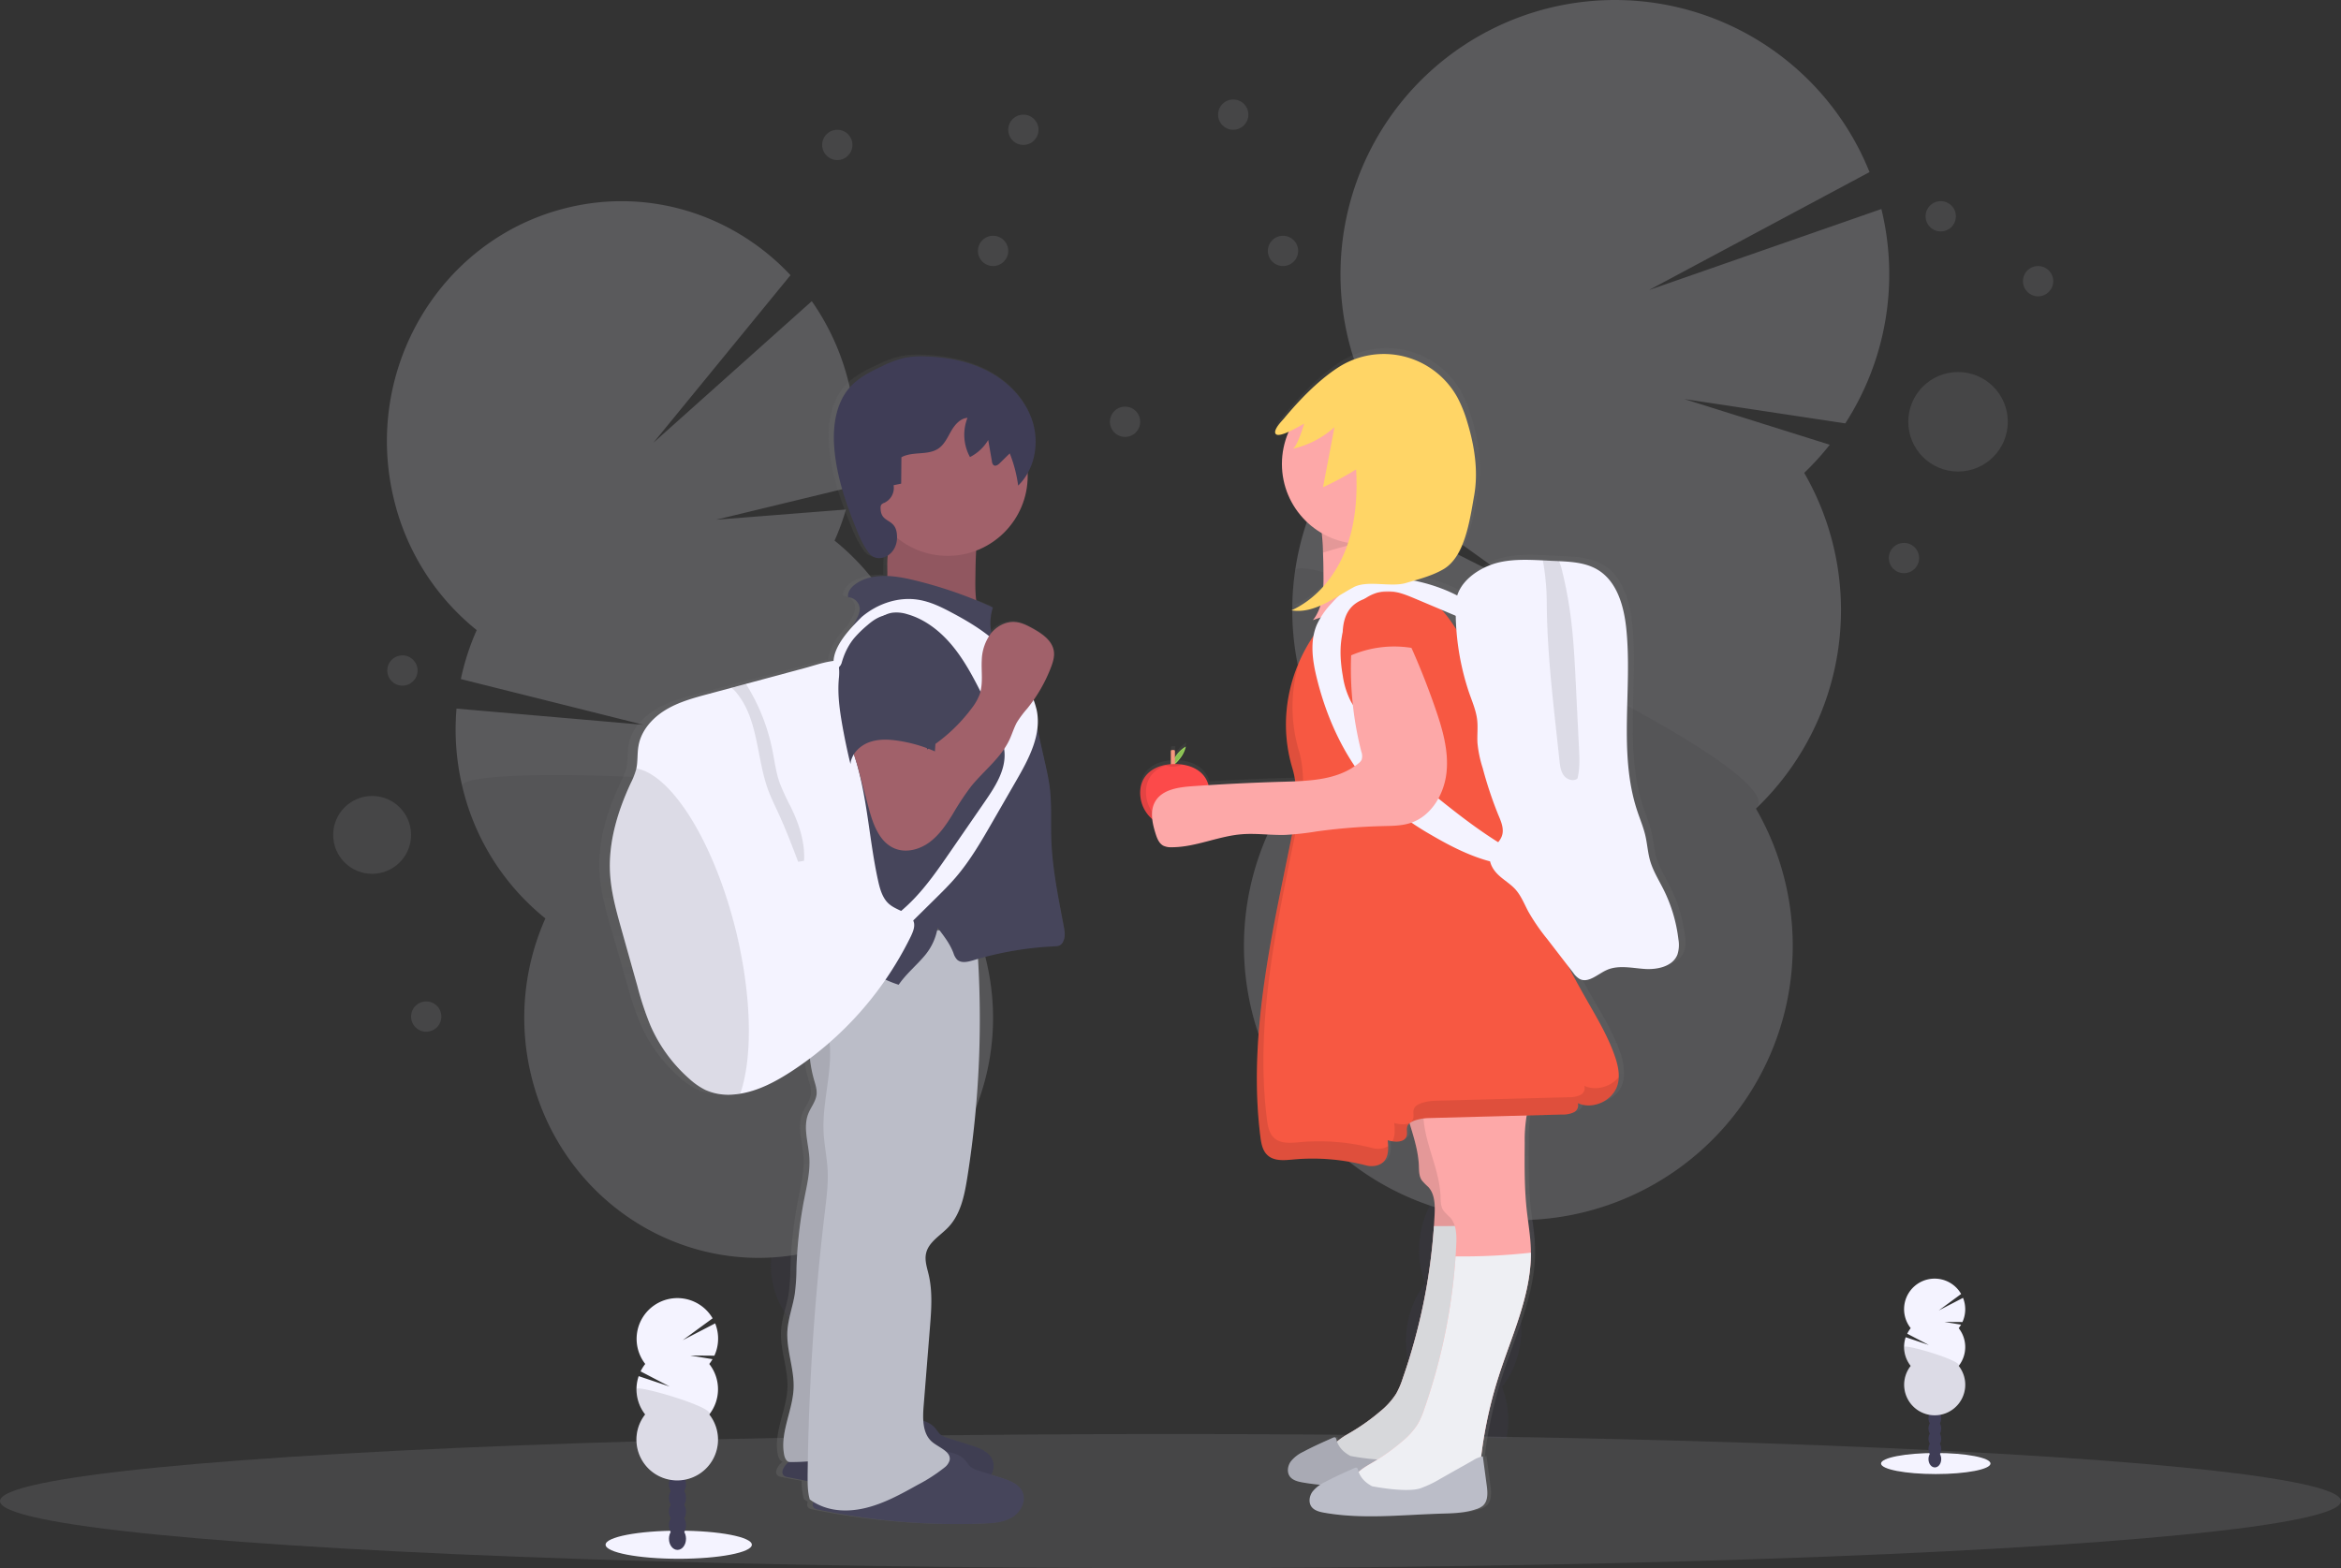 <svg xmlns="http://www.w3.org/2000/svg" xmlns:xlink="http://www.w3.org/1999/xlink" width="1082" height="725" artist="Katerina Limpitsouni" role="img" source="https://undraw.co/" viewBox="0 0 1082 725"><rect x="0" y="0" width="1082" height="725" fill="#333333" stroke="none"/><defs><linearGradient id="b7709055-0dd4-48d6-ac10-5a758f15d1a1-80" x1="443.56" x2="443.56" y1="792.13" y2="251.5" gradientUnits="userSpaceOnUse"><stop offset="0" stop-color="gray" stop-opacity=".25"/><stop offset=".54" stop-color="gray" stop-opacity=".12"/><stop offset="1" stop-color="gray" stop-opacity=".1"/></linearGradient><linearGradient id="f59ba046-7ebe-407e-be3d-c62856fc1078-81" x1="712" x2="712" y1="788.54" y2="248.5" xlink:href="#b7709055-0dd4-48d6-ac10-5a758f15d1a1-80"/></defs><title>true friends</title><g opacity=".2"><path fill="#3f3d56" d="M433.55,753.92a42.59,42.59,0,0,0,2.16,6.52q20.85-8.19,42.16-15.7c-.12-.59-.24-1.21-.39-1.82a36.92,36.92,0,0,0-8.86-16.84c-5.68-6-13-8.9-20.12-7.13s-12.29,7.83-14.65,15.8A37.39,37.39,0,0,0,433.55,753.92Z" transform="translate(-59 -87.5)"/><ellipse cx="446.94" cy="712.41" fill="#3f3d56" rx="22.64" ry="30.29" transform="translate(-203.56 27.07) rotate(-12.59)"/><ellipse cx="438.37" cy="676.4" fill="#3f3d56" rx="22.64" ry="30.29" transform="translate(-195.91 24.33) rotate(-12.59)"/><ellipse cx="429.79" cy="640.4" fill="#3f3d56" rx="22.64" ry="30.29" transform="translate(-188.27 21.6) rotate(-12.59)"/><ellipse cx="421.21" cy="604.4" fill="#3f3d56" rx="22.64" ry="30.29" transform="translate(-180.63 18.86) rotate(-12.59)"/><path fill="#f4f3ff" d="M444.74,337.44A111.58,111.58,0,0,0,450,323.06l-60,4.72,62.54-15.13a113.31,113.31,0,0,0-1.11-47.48,112,112,0,0,0-17.23-38.43L361,292.19l63.37-77.47c-25.87-27.62-65-40.76-103.89-31-58.11,14.53-93.72,74.57-79.54,134.1a110.74,110.74,0,0,0,38.39,61A113.13,113.13,0,0,0,272,401.46l84.42,21.14L270,415.11a113.46,113.46,0,0,0,2.68,36,110.84,110.84,0,0,0,38.4,61,112.85,112.85,0,0,0-6.64,72.27c14.18,59.53,72.78,96,130.89,81.48s93.72-74.56,79.54-134.09a110.84,110.84,0,0,0-38.4-61,112.85,112.85,0,0,0,6.64-72.27A110.77,110.77,0,0,0,444.74,337.44Z" transform="translate(-59 -87.5)"/><path d="M272.7,451.07a110.84,110.84,0,0,0,38.4,61,112.85,112.85,0,0,0-6.64,72.27c14.18,59.53,72.78,96,130.89,81.48s93.72-74.56,79.54-134.09a110.84,110.84,0,0,0-38.4-61C486.23,448.87,269.82,439,272.7,451.07Z" opacity=".1" transform="translate(-59 -87.5)"/></g><g opacity=".2"><path fill="#3f3d56" d="M703.24,742.93a46.72,46.72,0,0,0-.43,7.86q26.15.42,52.5,1.76c.12-.69.24-1.39.34-2.1a41.67,41.67,0,0,0-2.45-21.73c-3.62-8.82-10.37-15.13-18.82-16.35s-16.69,2.94-22.64,10.36A41.74,41.74,0,0,0,703.24,742.93Z" transform="translate(-59 -87.5)"/><ellipse cx="735.48" cy="704.75" fill="#3f3d56" rx="34.66" ry="26.48" transform="translate(-125.72 1245.01) rotate(-81.82)"/><ellipse cx="741.51" cy="662.82" fill="#3f3d56" rx="34.66" ry="26.48" transform="translate(-79.05 1215.01) rotate(-81.82)"/><ellipse cx="747.53" cy="620.89" fill="#3f3d56" rx="34.66" ry="26.48" transform="translate(-32.38 1185.01) rotate(-81.82)"/><ellipse cx="753.56" cy="578.97" fill="#3f3d56" rx="34.66" ry="26.48" transform="translate(14.29 1155.01) rotate(-81.82)"/><path fill="#f4f3ff" d="M892.9,306.12a125.32,125.32,0,0,0,11.82-13L837.49,272l74.39,11.25a127.08,127.08,0,0,0,16.69-99.12L821.21,221.57l101.88-54.5a126.83,126.83,0,1,0-227.52,110.7A127.08,127.08,0,0,0,678,298.6l82.71,59.28L670,312.2A126.9,126.9,0,0,0,673.26,433a126.82,126.82,0,1,0,197.33,28.36A126.84,126.84,0,0,0,892.9,306.12Z" transform="translate(-59 -87.5)"/><path d="M657.55,351.52A126.31,126.31,0,0,0,673.26,433a126.82,126.82,0,1,0,197.33,28.36C890.49,442.41,659.58,337.43,657.55,351.52Z" opacity=".1" transform="translate(-59 -87.5)"/></g><ellipse cx="541" cy="694" fill="#f4f3ff" opacity=".1" rx="541" ry="31"/><ellipse cx="894.7" cy="676.64" fill="#f4f3ff" rx="25.3" ry="4.87"/><ellipse cx="894.28" cy="674.58" fill="#3f3d56" rx="2.95" ry="3.86"/><ellipse cx="894.28" cy="669.86" fill="#3f3d56" rx="2.95" ry="3.86"/><ellipse cx="894.28" cy="665.15" fill="#3f3d56" rx="2.95" ry="3.86"/><ellipse cx="894.28" cy="660.44" fill="#3f3d56" rx="2.95" ry="3.86"/><ellipse cx="894.28" cy="655.72" fill="#3f3d56" rx="2.95" ry="3.86"/><ellipse cx="894.28" cy="651.01" fill="#3f3d56" rx="2.95" ry="3.86"/><ellipse cx="894.28" cy="646.3" fill="#3f3d56" rx="2.95" ry="3.86"/><path fill="#f4f3ff" d="M964.3,701.55a13.58,13.58,0,0,0,1.1-1.62l-7.74-1.27,8.37.06a14.16,14.16,0,0,0,.27-11.18l-11.23,5.83,10.36-7.62a14.12,14.12,0,1,0-23.31,15.8,14.43,14.43,0,0,0-1.61,2.57l10,5.22-10.71-3.6A14.09,14.09,0,0,0,942.12,719a14.11,14.11,0,1,0,22.18,0,14.1,14.1,0,0,0,0-17.44Z" transform="translate(-59 -87.5)"/><path d="M939.1,710.27a14.05,14.05,0,0,0,3,8.72,14.11,14.11,0,1,0,22.18,0C966.19,716.59,939.1,708.69,939.1,710.27Z" opacity=".1" transform="translate(-59 -87.5)"/><ellipse cx="313.7" cy="714.18" fill="#f4f3ff" rx="33.8" ry="6.5"/><ellipse cx="313.13" cy="711.42" fill="#3f3d56" rx="3.94" ry="5.15"/><ellipse cx="313.13" cy="705.12" fill="#3f3d56" rx="3.94" ry="5.15"/><ellipse cx="313.13" cy="698.82" fill="#3f3d56" rx="3.94" ry="5.15"/><ellipse cx="313.13" cy="692.53" fill="#3f3d56" rx="3.94" ry="5.15"/><ellipse cx="313.13" cy="686.23" fill="#3f3d56" rx="3.94" ry="5.15"/><ellipse cx="313.13" cy="679.93" fill="#3f3d56" rx="3.94" ry="5.15"/><ellipse cx="313.13" cy="673.64" fill="#3f3d56" rx="3.94" ry="5.15"/><path fill="#f4f3ff" d="M386.87,718.05a19.94,19.94,0,0,0,1.46-2.16L378,714.19l11.18.09a18.84,18.84,0,0,0,.36-14.94l-15,7.78L388.37,697a18.85,18.85,0,1,0-31.14,21.1,19.29,19.29,0,0,0-2.15,3.44l13.43,7-14.32-4.8a18.89,18.89,0,0,0,3,17.7,18.85,18.85,0,1,0,29.64,0,18.87,18.87,0,0,0,0-23.31Z" transform="translate(-59 -87.5)"/><path d="M353.2,729.7a18.83,18.83,0,0,0,4,11.66,18.85,18.85,0,1,0,29.64,0C389.39,738.15,353.2,727.59,353.2,729.7Z" opacity=".1" transform="translate(-59 -87.5)"/><path fill="url(#b7709055-0dd4-48d6-ac10-5a758f15d1a1-80)" d="M550.66,515.43c-2.55-13.34-5.4-26.71-5.87-40.28-.28-8,.28-16.14-.75-24.12-.51-3.92-1.4-7.77-2.28-11.62L538.22,424a25.73,25.73,0,0,0-.34-8.87,31,31,0,0,0-1.41-4.51,70,70,0,0,0,8.11-15c.94-2.4,1.75-4.95,1.38-7.49-.72-4.87-5.44-8.08-9.83-10.48-2.66-1.45-5.46-2.85-8.5-3.08a13.81,13.81,0,0,0-11.2,5,24.33,24.33,0,0,1,.72-11.83c-2.61-1.17-5.24-2.27-7.89-3.34a72.44,72.44,0,0,1-.4-10.41c.06-4.17.13-8.38.37-12.56a37.1,37.1,0,0,0,24.38-34.63c0-.43,0-.85,0-1.27a30.08,30.08,0,0,0,2.58-23.08c-2.93-10-10.59-18.24-19.82-23.33s-19.93-7.24-30.52-7.62a43.91,43.91,0,0,0-10.62.67,51.24,51.24,0,0,0-10.82,4c-5.29,2.44-10.62,5.11-14.58,9.32-6.87,7.33-8.41,18.1-7.66,28,1,13,5.34,25.58,10.36,37.68,1.67,4,3.45,8.06,6.2,11.47,2.13,2.63,5.83,2.79,8.77.95a96,96,0,0,0-.22,9.6c-5.43-.19-10.72.7-15.08,3.76-2,1.43-3.9,3.68-3.46,6.1a5.67,5.67,0,0,1,5.46,4.85c.22,2.13-.85,4.16-1.89,6-.45.82-.9,1.65-1.36,2.47-4.3,4.6-8.71,10.36-9.1,16.07a20.07,20.07,0,0,0-2.09.31c-3.9.72-7.78,2.05-11.61,3.05l-27.72,7.3L393.58,405l-11,2.9c-7,1.84-14.13,3.73-20.34,7.43s-11.48,9.51-12.73,16.51c-.62,3.48-.24,7.1-1,10.55,0,.16-.06.31-.1.46a33.75,33.75,0,0,1-2.55,6.31c-6.21,13.09-10.63,27.36-9.8,41.77.51,8.85,3,17.48,5.42,26Q345.29,530,349,543.07a137.24,137.24,0,0,0,6.19,18.3,70.5,70.5,0,0,0,18.53,24.77,32.72,32.72,0,0,0,7.4,5,26.91,26.91,0,0,0,13,2.11c1.2-.08,2.38-.21,3.55-.4,8.59-1.36,16.6-5.5,23.95-10.16q4.61-2.92,9-6.15a57.09,57.09,0,0,0,2,9.92c.65,2.23,1.45,4.52,1.19,6.83-.36,3.22-2.7,5.86-3.91,8.88-2.57,6.38.07,13.49.5,20.33.41,6.41-1.15,12.77-2.4,19.08a199.21,199.21,0,0,0-3.69,31.92,96.55,96.55,0,0,1-.8,12.14c-.93,5.68-3.11,11.16-3.49,16.9-.58,8.94,3.28,17.69,2.93,26.64-.41,10.51-6.58,20.72-4.43,31,.27,1.29,1,2.78,2.18,3.11l-.58.53c-1.77,1.64-3.49,4.67-1.48,6a3.93,3.93,0,0,0,1.51.52c3.11.65,6.24,1.24,9.37,1.79a29,29,0,0,0,1.08,8.56c.57.41,1.15.78,1.73,1.13-.44,1.18-.41,2.32.63,3a3.93,3.93,0,0,0,1.51.52,326.47,326.47,0,0,0,78.35,6.5c4.7-.18,9.61-.52,13.62-2.92s6.72-7.51,4.81-11.72c-1.69-3.72-6.11-5.33-10.08-6.57l-4.66-1.44a8,8,0,0,0,.42-7c-1.69-3.72-6.11-5.33-10.08-6.57l-10.73-3.33a10.53,10.53,0,0,1-3.9-1.83A21.18,21.18,0,0,1,490.1,748a12,12,0,0,0-5.85-3.67,45.52,45.52,0,0,1,.15-6.82l3-36.21c.67-8.2,1.33-16.56-.58-24.57-.77-3.25-2-6.58-1.25-9.84,1.17-5.32,6.77-8.28,10.59-12.23,5.76-6,7.55-14.53,8.87-22.65a457.27,457.27,0,0,0,5.12-101.41,162,162,0,0,1,36.82-5.92c2.12-.09,3.16-1.09,3.82-3.07S551.05,517.48,550.66,515.43Zm-59.85,1.77c.07-.35.15-.7.21-1.05l.83,1.06Z" transform="translate(-59 -87.5)"/><path fill="#a1616a" d="M471.31,333.65c-.26,3.48-1.49,6.82-1.94,10.29-.51,3.82-.06,7.71-.31,11.56s-1.36,7.9-4.29,10.41a202.14,202.14,0,0,1,49.92,10.8c-4.87-6-5-14.38-4.88-22.08.16-11.39.36-23,4.08-33.75a82.14,82.14,0,0,0-33.74-.44c-2.42.48-9.75.18-10.84,2.44C468.52,324.54,471.49,331.13,471.31,333.65Z" transform="translate(-59 -87.5)"/><path d="M471.31,333.65c-.26,3.48-1.49,6.82-1.94,10.29-.51,3.82-.06,7.71-.31,11.56s-1.36,7.9-4.29,10.41a202.14,202.14,0,0,1,49.92,10.8c-4.87-6-5-14.38-4.88-22.08.16-11.39.36-23,4.08-33.75a82.14,82.14,0,0,0-33.74-.44c-2.42.48-9.75.18-10.84,2.44C468.52,324.54,471.49,331.13,471.31,333.65Z" opacity=".1" transform="translate(-59 -87.5)"/><path fill="#46455b" d="M491.47,748.05a20.77,20.77,0,0,0,2,2.51,10.06,10.06,0,0,0,3.81,1.83l10.48,3.33c3.89,1.24,8.21,2.84,9.86,6.56,1.86,4.2-.79,9.31-4.71,11.7s-8.72,2.74-13.31,2.92a313.13,313.13,0,0,1-76.59-6.49,4,4,0,0,1-1.47-.52c-2-1.35-.29-4.37,1.44-6,6.75-6.4,14.09-13.11,23.28-14.59,4.83-.79,9.68-.47,14.48-1.62,3.45-.83,6.71-2.26,10.15-3.11C477.3,743,486.89,742.44,491.47,748.05Z" transform="translate(-59 -87.5)"/><path d="M491.47,748.05a20.77,20.77,0,0,0,2,2.51,10.06,10.06,0,0,0,3.81,1.83l10.48,3.33c3.89,1.24,8.21,2.84,9.86,6.56,1.86,4.2-.79,9.31-4.71,11.7s-8.72,2.74-13.31,2.92a313.13,313.13,0,0,1-76.59-6.49,4,4,0,0,1-1.47-.52c-2-1.35-.29-4.37,1.44-6,6.75-6.4,14.09-13.11,23.28-14.59,4.83-.79,9.68-.47,14.48-1.62,3.45-.83,6.71-2.26,10.15-3.11C477.3,743,486.89,742.44,491.47,748.05Z" opacity=".1" transform="translate(-59 -87.5)"/><path fill="#bbbdc8" d="M438.85,521.87a63.56,63.56,0,0,0-.9,42.51c-3.49-.38-5,4.34-4.91,7.86a58.23,58.23,0,0,0,2.21,14.48c.64,2.24,1.42,4.52,1.17,6.82-.36,3.22-2.64,5.86-3.83,8.87-2.5,6.37.07,13.47.5,20.3.4,6.41-1.13,12.76-2.36,19.06a203.26,203.26,0,0,0-3.6,31.87,96.14,96.14,0,0,1-.79,12.13c-.9,5.68-3,11.15-3.4,16.88-.57,8.92,3.2,17.67,2.86,26.61-.4,10.49-6.44,20.69-4.33,31,.3,1.45,1.11,3.16,2.6,3.18,15.08.19,29.17-4,44.09-1.81,1.52-34.52,3-69.2,9.8-103.09,6-30.17,16.17-60,15.22-90.76-.55-17.59-4.73-34.84-7.27-52.26A68.75,68.75,0,0,0,438.85,521.87Z" transform="translate(-59 -87.5)"/><path d="M438.85,521.87a63.56,63.56,0,0,0-.9,42.51c-3.49-.38-5,4.34-4.91,7.86a58.23,58.23,0,0,0,2.21,14.48c.64,2.24,1.42,4.52,1.17,6.82-.36,3.22-2.64,5.86-3.83,8.87-2.5,6.37.07,13.47.5,20.3.4,6.41-1.13,12.76-2.36,19.06a203.26,203.26,0,0,0-3.6,31.87,96.14,96.14,0,0,1-.79,12.13c-.9,5.68-3,11.15-3.4,16.88-.57,8.92,3.2,17.67,2.86,26.61-.4,10.49-6.44,20.69-4.33,31,.3,1.45,1.11,3.16,2.6,3.18,15.08.19,29.17-4,44.09-1.81,1.52-34.52,3-69.2,9.8-103.09,6-30.17,16.17-60,15.22-90.76-.55-17.59-4.73-34.84-7.27-52.26A68.75,68.75,0,0,0,438.85,521.87Z" opacity=".1" transform="translate(-59 -87.5)"/><path fill="#46455b" d="M505.47,763.05a20.77,20.77,0,0,0,2,2.51,10.06,10.06,0,0,0,3.81,1.83l10.48,3.33c3.89,1.24,8.21,2.84,9.86,6.56,1.86,4.2-.79,9.31-4.71,11.7s-8.72,2.74-13.31,2.92a313.13,313.13,0,0,1-76.59-6.49,4,4,0,0,1-1.47-.52c-2-1.35-.29-4.37,1.44-6,6.75-6.4,14.09-13.11,23.28-14.59,4.83-.79,9.68-.47,14.48-1.62,3.45-.83,6.71-2.26,10.15-3.11C491.3,758,500.89,757.44,505.47,763.05Z" transform="translate(-59 -87.5)"/><path fill="#bbbdc8" d="M444.05,522.86c-3.86,5-5,11.6-4.48,17.86s2.63,12.27,4.7,18.2c-2.75,2.53-2.18,6.89-1.82,10.61,1.31,13.82-3.49,27.61-2.79,41.47.29,5.83,1.56,11.58,1.86,17.41.33,6.37-.48,12.74-1.24,19.07a1137.66,1137.66,0,0,0-8,122.09c0,3.76-.06,7.58,1,11.18,7.27,5.35,16.4,6.07,25.2,4.07s16.83-6.46,24.72-10.86a76.33,76.33,0,0,0,12.24-7.9,6.53,6.53,0,0,0,2.46-3.38c.84-4-4.72-5.81-7.91-8.4-4.64-3.77-4.57-10.75-4.09-16.71l2.9-36.16c.66-8.19,1.3-16.54-.56-24.54-.76-3.24-1.93-6.57-1.23-9.83,1.14-5.3,6.62-8.26,10.35-12.21,5.64-6,7.38-14.51,8.68-22.61A467.34,467.34,0,0,0,509.92,516c-7.35,2.55-16.06,1.16-23.81,1.76s-15.45,3.19-23.3,3.4C456.27,521.31,448.07,517.7,444.05,522.86Z" transform="translate(-59 -87.5)"/><circle cx="438" cy="220" r="37" fill="#a1616a"/><path fill="#46455b" d="M517.91,368.36A199.13,199.13,0,0,0,481,355.62c-8.94-2.13-19.15-3.41-26.62,1.94-2,1.43-3.81,3.68-3.38,6.1a5.56,5.56,0,0,1,5.33,4.84c.22,2.12-.82,4.15-1.84,6l-8.63,16a62.53,62.53,0,0,0-4.25,9c-1.74,5.08-2.12,10.52-2.49,15.88l-1,14.52c-.62,9.15-1.25,18.34-.42,27.47.62,6.89,2.06,13.81,1.08,20.66-.79,5.51-3.12,10.68-4.43,16.1-2.46,10.2-1.34,21.38-6.11,30.74a9.26,9.26,0,0,1,6.19-.56c14.48,2.67,25.87,14.1,39.93,18.47,3.55-5.18,8.36-9,12.33-13.82a26.72,26.72,0,0,0,5.67-12.54c3,4,5.55,7.12,7.34,11.76a7.9,7.9,0,0,0,1.6,2.93c1.89,1.84,5,1.13,7.53.36A155.2,155.2,0,0,1,547,525c2.08-.09,3.09-1.09,3.74-3.07s.29-4.12-.1-6.16c-2.49-13.33-5.27-26.68-5.73-40.23-.28-8,.27-16.11-.74-24.09-.5-3.91-1.37-7.76-2.23-11.6l-7.14-31.73c-.4-1.77-2.3-2.93-3.11-4.56-3.28-6.64-9.55-11.44-12.79-18.1A23.73,23.73,0,0,1,517.91,368.36Z" transform="translate(-59 -87.5)"/><path fill="#3f3d56" d="M466,322.31a2.45,2.45,0,0,1,.35-1.48,3.34,3.34,0,0,1,1.44-.89,7.59,7.59,0,0,0,4.23-8.11l3.5-.73.11-12.19c5.2-2.88,12.29-.7,17.18-4.09,2.75-1.92,4.16-5.18,5.84-8.08s4.18-5.82,7.52-6.06a21.42,21.42,0,0,0,1.15,18.13,20.65,20.65,0,0,0,8.43-7.88l1.74,10a2.48,2.48,0,0,0,.74,1.63c.91.67,2.14-.17,2.94-1l4.53-4.45A62.36,62.36,0,0,1,529.59,312c7.44-7.22,9.75-18.82,6.89-28.78s-10.35-18.21-19.37-23.3-19.48-7.23-29.83-7.61a42.42,42.42,0,0,0-10.38.67,49.28,49.28,0,0,0-10.58,4c-5.17,2.43-10.39,5.1-14.25,9.3-6.72,7.32-8.23,18.08-7.49,28,1,13,5.22,25.55,10.13,37.63,1.63,4,3.37,8.05,6.06,11.46,4.05,5.13,14,.87,12.73-9.27C472.62,326.86,466,329.65,466,322.31Z" transform="translate(-59 -87.5)"/><path fill="#f4f3ff" d="M480,520.4A156.9,156.9,0,0,1,424.55,583c-7.19,4.65-15,8.79-23.41,10.15-1.15.19-2.3.32-3.47.4A25.9,25.9,0,0,1,385,591.4a32,32,0,0,1-7.24-5,70.31,70.31,0,0,1-18.11-24.73,139.25,139.25,0,0,1-6.05-18.28q-3.68-13.06-7.34-26.13c-2.39-8.52-4.8-17.14-5.3-26-.81-14.39,3.51-28.64,9.58-41.71a34.4,34.4,0,0,0,2.49-6.3c0-.15.07-.3.1-.46.72-3.45.35-7.06,1-10.54,1.22-7,6.38-12.8,12.44-16.49s13-5.58,19.89-7.42l10.73-2.89,6.66-1.79,27.09-7.29c3.75-1,7.54-2.33,11.35-3,4.25-.8,4.22-.38,4.55,3.78.61,7.54.41,14.95,2,22.42,1.51,7.13,4.17,14,6.17,21,5.05,17.67,5.89,36.27,9.87,54.22.91,4.09,2.17,8.45,5.46,11,3.77,3,10.12,3.74,11.12,8.44C481.83,516.32,480.9,518.46,480,520.4Z" transform="translate(-59 -87.5)"/><path d="M401.14,593.11c-1.15.19-2.3.32-3.47.4A25.9,25.9,0,0,1,385,591.4a32,32,0,0,1-7.24-5,70.31,70.31,0,0,1-18.11-24.73,139.25,139.25,0,0,1-6.05-18.28q-3.68-13.06-7.34-26.13c-2.39-8.52-4.8-17.14-5.3-26-.81-14.39,3.51-28.64,9.58-41.71a34.4,34.4,0,0,0,2.49-6.3c0-.15.07-.3.1-.46,16.32,2.87,35.9,34.09,46,75C406.57,548.38,406.89,576.55,401.14,593.11Z" opacity=".1" transform="translate(-59 -87.5)"/><path d="M430.64,485.47l-2.73.47c-2.81-7.38-5.61-14.77-8.9-21.95-1.71-3.75-3.56-7.45-5-11.32-5.4-14.86-4.48-32.49-14.49-44.73a15.31,15.31,0,0,0-2.43-2.46l6.66-1.79a90.32,90.32,0,0,1,12.14,30.11c1.08,5.22,1.69,10.56,3.45,15.58a107.71,107.71,0,0,0,5.13,11.14C428.27,468.31,431.13,476.82,430.64,485.47Z" opacity=".1" transform="translate(-59 -87.5)"/><path fill="#f4f3ff" d="M457.22,372.8c7.19-6.16,17-9.54,26.31-8,5.48.89,10.57,3.36,15.48,6,9.57,5.08,19,10.93,25.9,19.28a77.29,77.29,0,0,1,10.22,17.2,41.7,41.7,0,0,1,3,8.41c2.44,11.3-3.55,22.53-9.32,32.55L517.71,467.5c-5.1,8.85-10.24,17.76-16.88,25.53-3.06,3.58-6.42,6.89-9.77,10.2l-14.71,14.52a2.2,2.2,0,0,1-1,.67,2.22,2.22,0,0,1-1.73-.69l-4.86-3.87a82.67,82.67,0,0,0,12.42-10.53c6.36-6.58,11.59-14.15,16.79-21.69l16.18-23.46c4.73-6.87,9.67-14.43,9.14-22.75-.25-4-1.75-7.76-3.32-11.43q-4.17-9.79-9.06-19.27c-3.66-7.09-7.66-14.09-12.93-20.08s-11.93-11-19.6-13.17a16.32,16.32,0,0,0-7.1-.68c-5.26.87-9,5.39-12.33,9.59l-10.14,13c-2.31,2.95-4.43,6.37-4.57.77C444,386.17,452.08,377.94,457.22,372.8Z" transform="translate(-59 -87.5)"/><path fill="#a1616a" d="M460.36,460.5c2,7.7,4.95,16.44,12.36,19.36,5.25,2.07,11.4.39,15.94-3s7.76-8.17,10.72-13a126.26,126.26,0,0,1,8.27-12.54c5.93-7.44,14-13.34,18-22,1.18-2.58,2-5.34,3.34-7.82a48.87,48.87,0,0,1,4.84-6.47,70.13,70.13,0,0,0,10.91-18.94c.92-2.39,1.71-4.95,1.35-7.48-.71-4.87-5.32-8.07-9.61-10.46-2.61-1.45-5.34-2.86-8.31-3.08-4.34-.34-8.61,2-11.28,5.43a21.7,21.7,0,0,0-4.12,12.17c-.3,5.33.74,10.87-1,15.91a25,25,0,0,1-3.77,6.52,76.45,76.45,0,0,1-20.51,18.93A35.59,35.59,0,0,0,485.06,423c-.76-1.94-15.66,0-17.6.32-3.84.56-11.28,1-13.7,4.66s.58,9.81,1.56,13.5Z" transform="translate(-59 -87.5)"/><path fill="#46455b" d="M460,376.47a52.65,52.65,0,0,0-6.16,6c-4.44,5.35-6.61,12.31-7.17,19.24s.39,13.89,1.58,20.74q1.62,9.22,3.83,18.31c.41-4.57,4.11-8.35,8.4-10s9-1.47,13.57-.8a66.33,66.33,0,0,1,17.06,4.93l2.11-29.57a51.52,51.52,0,0,0-.07-12,26.45,26.45,0,0,0-12.34-17.95C472.79,370.49,467.2,370.18,460,376.47Z" transform="translate(-59 -87.5)"/><path fill="url(#f59ba046-7ebe-407e-be3d-c62856fc1078-81)" d="M837.78,520.36a69.83,69.83,0,0,0-6.9-23.05c-2.21-4.4-4.9-8.61-6.29-13.32-1.13-3.83-1.35-7.86-2.25-11.75s-2.49-7.61-3.77-11.41c-9.05-27-2.25-56.54-5.17-84.84-1.09-10.44-4.29-21.89-13.34-27.33-5.38-3.23-11.84-3.73-18.17-4l-2.89-.13-4.64-.23c-6.72-.33-13.46-.58-20,.83-8,1.75-17.48,7.38-20,15.55-1.38-.71-2.77-1.34-4.05-1.93a72.64,72.64,0,0,0-16.09-5,60.13,60.13,0,0,0,13.66-5.28c10-5.82,12.32-22.82,14.36-34.19s.18-23.12-3.21-34.17a58.75,58.75,0,0,0-4.55-11.32,39.49,39.49,0,0,0-56.16-13.9c-9.33,6.11-18,15-25.12,23.59-1,1.18-5.18,5.36-3.79,7.12.78,1,3.35.2,6.05-1a36.69,36.69,0,0,0-3.14,14.9,37.12,37.12,0,0,0,18.23,31.92l1,9.2v.07c.11,3.07.16,6.14.2,9.2,0,2.15,0,4.35-.06,6.55a45.16,45.16,0,0,1-14.92,11.1c4.7.78,9.18-.32,13.54-2.2a19.3,19.3,0,0,1-3.5,6.74c1.2-.42,2.4-.8,3.6-1.2a26.19,26.19,0,0,0-1.67,3.14,24.3,24.3,0,0,0-1.61,5.34,75,75,0,0,0-6.59,11.78h0c-.84,1.87-1.59,3.77-2.27,5.7l0,.13q-1,2.88-1.77,5.84v0q-.36,1.42-.66,2.85c0,.07,0,.14,0,.21-.4,1.93-.73,3.87-1,5.83,0,.13,0,.26,0,.4-.11.91-.21,1.83-.28,2.75,0,0,0,.09,0,.14-.08,1-.14,1.95-.17,2.93,0,.13,0,.25,0,.38,0,.83,0,1.67,0,2.5v.57c0,1.88.12,3.77.3,5.66,0,.23,0,.47.07.7.08.77.17,1.54.28,2.32,0,.18,0,.36.07.53.13.93.28,1.85.45,2.77,0,.2.09.41.13.61.14.74.29,1.47.46,2.21l.18.76c.22.92.45,1.83.71,2.75.15.52.3,1,.46,1.55A39,39,0,0,1,658.5,447l-5.47.18q-17.56.5-35.09,1.59c-1.46-5.63-6.44-8.88-12.71-9.65a25.08,25.08,0,0,0-3-.18v0a16.65,16.65,0,0,0,2.86-3.11,13.78,13.78,0,0,0,2.28-5,13.69,13.69,0,0,0-4.14,3.63c-.37.5-.7,1-1,1.46v-3a.47.47,0,0,0-.48-.48h-1a.47.47,0,0,0-.48.48v6.11h-.2l-.34,0c-.66.06-1.3.14-1.93.26-6.81,1.27-11.8,5.64-11.8,13a16,16,0,0,0,5.64,12.18,35.07,35.07,0,0,0,1.55,6.74c.69,2.17,1.59,4.53,3.61,5.61a8.25,8.25,0,0,0,3.94.72c11.12,0,21.64-5.13,32.71-6,6.84-.55,13.71.51,20.57.3,1,0,2-.1,3-.18-9.38,46.45-20.73,93.49-14.8,140.41.39,3.12,1,6.5,3.33,8.62,3.09,2.82,7.85,2.36,12,2a100.3,100.3,0,0,1,33.95,2.71,10.31,10.31,0,0,0,4.78.17,8.86,8.86,0,0,0,1-.29l.28-.11c.21-.08.41-.16.6-.25l.29-.15.49-.3c.08-.06.17-.11.24-.17a3.88,3.88,0,0,0,.49-.4l.14-.12a7.13,7.13,0,0,0,.53-.58l.12-.18a4.87,4.87,0,0,0,.32-.47c.05-.08.1-.16.14-.24s.16-.3.23-.45.08-.18.11-.27.13-.33.19-.5,0-.16.08-.25.14-.5.19-.75l0-.16c0-.21.08-.43.11-.64s0-.22,0-.33,0-.33,0-.49l0-.36c0-.16,0-.32,0-.48v-.89c0-.1,0-.21,0-.32h0c0-.89-.1-1.79-.19-2.65a15.83,15.83,0,0,0,2.18.47h0a12.21,12.21,0,0,0,2.08.15h.1c.33,0,.66,0,1-.08h0a8.2,8.2,0,0,0,.86-.18l.13,0a4.62,4.62,0,0,0,.76-.3l.12-.07a4.07,4.07,0,0,0,.59-.4l.09-.07a3.48,3.48,0,0,0,.5-.58l.09-.15a3.4,3.4,0,0,0,.35-.77c.57-1.93-.73-4.11,1.35-5.88,2,6.41,4,12.83,4.33,19.46.11,2.42,0,5,1.42,7a29.36,29.36,0,0,0,3,3.06c3.06,3.31,3.13,8.3,2.92,12.78-.09,1.81-.19,3.62-.32,5.43a268.51,268.51,0,0,1-14.6,70.81,38.16,38.16,0,0,1-3.06,7,33.89,33.89,0,0,1-7.51,8.26,95.27,95.27,0,0,1-13.35,9.49,40.85,40.85,0,0,0-6.79,4.51c-.08-.23-.17-.45-.23-.69-.11-.46-.26-1-.71-1.17a1.36,1.36,0,0,0-1,.16c-4.69,2.06-9.38,4.12-13.89,6.53a16.21,16.21,0,0,0-5.86,4.53c-1.44,2-1.87,5-.38,7,1.31,1.75,3.66,2.33,5.83,2.72,2.78.49,5.57.84,8.36,1.1a12.63,12.63,0,0,0-3.69,3.28c-1.44,2-1.87,5-.38,7,1.31,1.75,3.66,2.33,5.83,2.72,17.73,3.13,35.91,1,53.91.47,5.85-.19,11.83-.23,17.37-2.13a8.75,8.75,0,0,0,3-1.57c2.52-2.22,2.27-6.12,1.83-9.43l-1.83-13.52c-.27,0-.53.09-.79.15a199.82,199.82,0,0,1,8.21-37.4c6.1-18.95,15.18-37.62,15.06-57.45,0-.48,0-1,0-1.44-.17-6.21-1.28-12.35-2-18.53-1.13-10.34-1-20.77-.93-31.16a67,67,0,0,1,.85-12.17c0-.14.06-.27.09-.41l16.61-.44a11.71,11.71,0,0,0,5.36-1,3.52,3.52,0,0,0,1.94-4.29c7.08,3.21,16.55-1.16,18.64-8.6a15.09,15.09,0,0,0,.35-1.59.5.5,0,0,1,0-.12c.07-.5.12-1,.14-1.49,0-.08,0-.17,0-.25h0A27.88,27.88,0,0,0,808,574.42c-3.4-9.63-8.8-18.4-13.88-27.27-2.62-4.59-5.16-9.24-7.63-13.91l2.17,2.79a9.45,9.45,0,0,0,2.93,2.81c4.05,2.09,8.29-2.12,12.41-4.06,5.47-2.58,11.87-1.06,17.91-.63s13.32-1.13,15.48-6.73A14.76,14.76,0,0,0,837.78,520.36ZM733.65,370.07c0,2.14.14,4.31.31,6.49a60.64,60.64,0,0,0-7-9.3Z" transform="translate(-59 -87.5)"/><path fill="#99d55c" d="M603,436.26a13.68,13.68,0,0,1,4.09-3.61,13.72,13.72,0,0,1-2.25,5c-1.74,2.37-3.57,4-4.08,3.61S601.24,438.63,603,436.26Z" transform="translate(-59 -87.5)"/><path d="M603.22,436.44a10.09,10.09,0,0,1,3-2.69,10.25,10.25,0,0,1-1.67,3.7c-1.3,1.76-2.66,3-3,2.69S601.92,438.2,603.22,436.44Z" opacity=".1" transform="translate(-59 -87.5)"/><path fill="#f6987e" d="M541.57,346.77h1a.48.48,0,0,1,.48.48v11.33a0,0,0,0,1,0,0h-1.9a0,0,0,0,1,0,0V347.25A.48.48,0,0,1,541.57,346.77Z"/><path fill="#fc4a4a" d="M618,454.08a16,16,0,0,1-32,0c0-7.33,4.93-11.67,11.66-12.94a23.51,23.51,0,0,1,4.34-.39,24.54,24.54,0,0,1,3,.18C612.4,441.85,618,446.27,618,454.08Z" transform="translate(-59 -87.5)"/><path d="M605,440.93c-.29.55-1.86,1-3.76,1a6.63,6.63,0,0,1-3.58-.75,23.51,23.51,0,0,1,4.34-.39A24.54,24.54,0,0,1,605,440.93Z" opacity=".1" transform="translate(-59 -87.5)"/><path d="M604.67,469.7a16,16,0,0,1-16-16c0-7.2,4.75-11.51,11.29-12.86a21.57,21.57,0,0,0-2.3.3c-6.73,1.27-11.66,5.61-11.66,12.94a16,16,0,0,0,16,16,15.68,15.68,0,0,0,3.59-.41C605.28,469.69,605,469.7,604.67,469.7Z" opacity=".1" transform="translate(-59 -87.5)"/><path fill="#fda8a8" d="M675.2,765.85c2.21,2,5.59,1.95,8.59,1.73l13.67-1c10.86-.8,22.09-1.7,31.67-6.87a7.53,7.53,0,0,0,2.63-2,8.47,8.47,0,0,0,1.15-4.31,199.59,199.59,0,0,1,8.78-43.59c6-18.85,15-37.43,14.88-57.16,0-.48,0-1,0-1.43-.17-6.18-1.26-12.29-1.93-18.44-1.11-10.29-1-20.66-.92-31a67.27,67.27,0,0,1,.84-12.11c.63-3.25,3-6.51,1.55-9.37-2.81-5.55-13-7.59-18.48-7.79-7.38-.26-14.64,1.67-21.77,3.59-2.17.59-4.44,1.22-6.08,2.75-2.2,2.06-2.83,5.29-2.91,8.3-.38,13.35,7.31,25.77,7.92,39.1.11,2.4,0,5,1.4,7a29,29,0,0,0,3,3.05c3,3.29,3.09,8.25,2.88,12.71-.09,1.8-.19,3.6-.31,5.4a268.86,268.86,0,0,1-14.43,70.45,38.42,38.42,0,0,1-3,7,33.92,33.92,0,0,1-7.42,8.22,94.83,94.83,0,0,1-13.19,9.44c-3.11,1.84-6.43,3.6-8.56,6.52S672.56,763.39,675.2,765.85Z" transform="translate(-59 -87.5)"/><path d="M675.2,765.85c2.21,2,5.59,1.95,8.59,1.73l13.67-1c10.86-.8,22.09-1.7,31.67-6.87a7.53,7.53,0,0,0,2.63-2,8.47,8.47,0,0,0,1.15-4.31,199.59,199.59,0,0,1,8.78-43.59c6-18.85,15-37.43,14.88-57.16,0-.48,0-1,0-1.43-.17-6.18-1.26-12.29-1.93-18.44-1.11-10.29-1-20.66-.92-31a67.27,67.27,0,0,1,.84-12.11c.63-3.25,3-6.51,1.55-9.37-2.81-5.55-13-7.59-18.48-7.79-7.38-.26-14.64,1.67-21.77,3.59-2.17.59-4.44,1.22-6.08,2.75-2.2,2.06-2.83,5.29-2.91,8.3-.38,13.35,7.31,25.77,7.92,39.1.11,2.4,0,5,1.4,7a29,29,0,0,0,3,3.05c3,3.29,3.09,8.25,2.88,12.71-.09,1.8-.19,3.6-.31,5.4a268.86,268.86,0,0,1-14.43,70.45,38.42,38.42,0,0,1-3,7,33.92,33.92,0,0,1-7.42,8.22,94.83,94.83,0,0,1-13.19,9.44c-3.11,1.84-6.43,3.6-8.56,6.52S672.56,763.39,675.2,765.85Z" opacity=".1" transform="translate(-59 -87.5)"/><path fill="#eeeff3" d="M675.2,765.85c2.21,2,5.59,1.95,8.59,1.73l13.67-1c10.86-.8,22.09-1.7,31.67-6.87a7.53,7.53,0,0,0,2.63-2,8.47,8.47,0,0,0,1.15-4.31,199.59,199.59,0,0,1,8.78-43.59c6-18.85,15-37.43,14.88-57.16a287,287,0,0,1-34.81,1.72,268.86,268.86,0,0,1-14.43,70.45,38.42,38.42,0,0,1-3,7,33.92,33.92,0,0,1-7.42,8.22,94.83,94.83,0,0,1-13.19,9.44c-3.11,1.84-6.43,3.6-8.56,6.52S672.56,763.39,675.2,765.85Z" transform="translate(-59 -87.5)"/><path d="M675.2,765.85c2.21,2,5.59,1.95,8.59,1.73l13.67-1c10.86-.8,22.09-1.7,31.67-6.87a7.53,7.53,0,0,0,2.63-2,8.47,8.47,0,0,0,1.15-4.31,199.59,199.59,0,0,1,8.78-43.59c6-18.85,15-37.43,14.88-57.16a287,287,0,0,1-34.81,1.72,268.86,268.86,0,0,1-14.43,70.45,38.42,38.42,0,0,1-3,7,33.92,33.92,0,0,1-7.42,8.22,94.83,94.83,0,0,1-13.19,9.44c-3.11,1.84-6.43,3.6-8.56,6.52S672.56,763.39,675.2,765.85Z" opacity=".1" transform="translate(-59 -87.5)"/><path fill="#bbbdc8" d="M705.4,761.63a51.5,51.5,0,0,0,9.42-4.5l15.07-8.5a12.77,12.77,0,0,1,4.47-1.81l1.8,13.45c.45,3.3.69,7.18-1.8,9.39a8.76,8.76,0,0,1-3,1.56c-5.47,1.89-11.37,1.93-17.16,2.11-17.78.57-35.74,2.65-53.26-.47-2.14-.38-4.46-1-5.75-2.7-1.47-2-1.05-4.9.37-6.93a16.08,16.08,0,0,1,5.79-4.51c4.46-2.4,9.09-4.44,13.72-6.49a1.34,1.34,0,0,1,.95-.16c.45.15.59.7.71,1.16.81,3.28,3.45,5.87,6.46,7.42C683.23,760.65,698.74,763.75,705.4,761.63Z" transform="translate(-59 -87.5)"/><path d="M705.4,761.63a51.5,51.5,0,0,0,9.42-4.5l15.07-8.5a12.77,12.77,0,0,1,4.47-1.81l1.8,13.45c.45,3.3.69,7.18-1.8,9.39a8.76,8.76,0,0,1-3,1.56c-5.47,1.89-11.37,1.93-17.16,2.11-17.78.57-35.74,2.65-53.26-.47-2.14-.38-4.46-1-5.75-2.7-1.47-2-1.05-4.9.37-6.93a16.08,16.08,0,0,1,5.79-4.51c4.46-2.4,9.09-4.44,13.72-6.49a1.34,1.34,0,0,1,.95-.16c.45.15.59.7.71,1.16.81,3.28,3.45,5.87,6.46,7.42C683.23,760.65,698.74,763.75,705.4,761.63Z" opacity=".1" transform="translate(-59 -87.5)"/><path fill="#fda8a8" d="M685.2,779.85c2.21,2,5.59,1.95,8.59,1.73l13.67-1c10.86-.8,22.09-1.7,31.67-6.87a7.53,7.53,0,0,0,2.63-2,8.47,8.47,0,0,0,1.15-4.31,199.59,199.59,0,0,1,8.78-43.59c6-18.85,15-37.43,14.88-57.16,0-.48,0-1,0-1.43-.17-6.18-1.26-12.29-1.93-18.44-1.11-10.29-1-20.66-.92-31a67.27,67.27,0,0,1,.84-12.11c.63-3.25,3-6.51,1.55-9.37-2.81-5.55-13-7.59-18.48-7.79-7.38-.26-14.64,1.67-21.77,3.59-2.17.59-4.44,1.22-6.08,2.75-2.2,2.06-2.83,5.29-2.91,8.3-.38,13.35,7.31,25.77,7.92,39.1.11,2.4,0,5,1.4,7a29,29,0,0,0,3,3.05c3,3.29,3.09,8.25,2.88,12.71-.09,1.8-.19,3.6-.31,5.4a268.86,268.86,0,0,1-14.43,70.45,38.42,38.42,0,0,1-3,7,33.92,33.92,0,0,1-7.42,8.22,94.83,94.83,0,0,1-13.19,9.44c-3.11,1.84-6.43,3.6-8.56,6.52S682.56,777.39,685.2,779.85Z" transform="translate(-59 -87.5)"/><path fill="#eeeff3" d="M685.2,779.85c2.21,2,5.59,1.95,8.59,1.73l13.67-1c10.86-.8,22.09-1.7,31.67-6.87a7.53,7.53,0,0,0,2.63-2,8.47,8.47,0,0,0,1.15-4.31,199.59,199.59,0,0,1,8.78-43.59c6-18.85,15-37.43,14.88-57.16a287,287,0,0,1-34.81,1.72,268.86,268.86,0,0,1-14.43,70.45,38.42,38.42,0,0,1-3,7,33.92,33.92,0,0,1-7.42,8.22,94.83,94.83,0,0,1-13.19,9.44c-3.11,1.84-6.43,3.6-8.56,6.52S682.56,777.39,685.2,779.85Z" transform="translate(-59 -87.5)"/><path fill="#bbbdc8" d="M715.4,775.63a51.5,51.5,0,0,0,9.42-4.5l15.07-8.5a12.77,12.77,0,0,1,4.47-1.81l1.8,13.45c.45,3.3.69,7.18-1.8,9.39a8.76,8.76,0,0,1-3,1.56c-5.47,1.89-11.37,1.93-17.16,2.11-17.78.57-35.74,2.65-53.26-.47-2.14-.38-4.46-1-5.75-2.7-1.47-2-1.05-4.9.37-6.93a16.08,16.08,0,0,1,5.79-4.51c4.46-2.4,9.09-4.44,13.72-6.49a1.34,1.34,0,0,1,.95-.16c.45.15.59.7.71,1.16.81,3.28,3.45,5.87,6.46,7.42C693.23,774.65,708.74,777.75,715.4,775.63Z" transform="translate(-59 -87.5)"/><path fill="#fda8a8" d="M665.81,374.21c4.87-6,5-14.38,4.88-22.08,0-3-.09-6.1-.2-9.15v-.07a103.15,103.15,0,0,0-1.77-16.7v0a60.69,60.69,0,0,0-2.1-7.8c.66-.15,1.32-.29,2-.41a81.94,81.94,0,0,1,31.75,0c1.81.36,6.39.28,9,1.17a3,3,0,0,1,1.81,1.27c.51,1.07-.54,4.17-1.3,6.92h0a13.52,13.52,0,0,0-.7,3.84,26.37,26.37,0,0,0,.56,3.65c.47,2.21,1.09,4.4,1.38,6.64.51,3.82.06,7.71.31,11.56s1.36,7.9,4.29,10.41A202.14,202.14,0,0,0,665.81,374.21Z" transform="translate(-59 -87.5)"/><path d="M713.73,334.41c-1.33.11-2.65.24-4,.39A201.48,201.48,0,0,0,670.49,343v-.07l-1.77-16.7v0c0-1,0-2,0-3.05,0-1.71-.05-3.44-.09-5.16a81.94,81.94,0,0,1,31.75,0c1.81.36,6.39.28,9,1.17,0,1.63,0,3.26.06,4.89a21.81,21.81,0,0,0,.45,3.3h0A12.56,12.56,0,0,0,713.73,334.41Z" opacity=".1" transform="translate(-59 -87.5)"/><circle cx="629.5" cy="214.5" r="37" fill="#fda8a8"/><path fill="#f75842" d="M656,441.51c-6.57-23.25-.57-48.22,15.12-66.58,3.49-4.09,7-8.29,11.58-10.74,5.45-2.9,11.9-3,18.07-3.06,5.45,0,11.07,0,16.08,2.17,6.77,2.89,11.44,9.17,15.38,15.4,4.2,6.64,8,13.83,8.64,21.67.34,4.65-.48,9.37.21,14,.88,5.87,4.15,11.13,5.49,16.91.73,3.12.88,6.35,1.35,9.53A89.24,89.24,0,0,0,751,453.65a460.75,460.75,0,0,0,40.56,94.72c5,8.83,10.35,17.56,13.71,27.13,1.52,4.33,2.62,9,1.38,13.46-2.07,7.4-11.42,11.75-18.41,8.56a3.51,3.51,0,0,1-1.92,4.26,11.46,11.46,0,0,1-5.3,1l-61.76,1.64a22.28,22.28,0,0,0-4.81.65c-7.26,1.86-4.53,5-5.31,7.62-.95,3.2-5.54,2.94-8.74,2,.49,4.67.6,10.38-5.43,11.74a10.19,10.19,0,0,1-4.72-.16,98.42,98.42,0,0,0-33.54-2.7c-4.12.38-8.83.84-11.88-2-2.3-2.11-2.9-5.47-3.29-8.57-6.15-49,6.5-98.07,16-146.48,1.28-6.53.82-17.11-1.1-23.49Z" transform="translate(-59 -87.5)"/><path fill="#f4f3ff" d="M738,407.74c1.45,4.18,3.26,8.29,3.75,12.69.39,3.52-.08,7.08.13,10.61a54.38,54.38,0,0,0,2.41,11.53A182.39,182.39,0,0,0,751.4,464c1.34,3.15,2.89,6.62,1.81,9.87s-4.43,5.26-5.39,8.49c-1,3.41,1,7,3.55,9.49s5.74,4.26,8.1,6.91c2.57,2.89,4,6.58,5.81,10a92.52,92.52,0,0,0,8.81,12.85l12.09,15.69a9.44,9.44,0,0,0,2.9,2.8c4,2.08,8.19-2.11,12.26-4,5.4-2.57,11.72-1.06,17.69-.63s13.16-1.12,15.29-6.7a14.72,14.72,0,0,0,.43-7,69.74,69.74,0,0,0-6.82-22.93c-2.18-4.38-4.84-8.57-6.21-13.26-1.12-3.81-1.34-7.82-2.23-11.69s-2.46-7.57-3.72-11.35c-8.94-26.86-2.22-56.25-5.11-84.41-1.07-10.39-4.24-21.78-13.18-27.19-5.31-3.21-11.69-3.71-18-4l-2.85-.13-4.59-.23c-6.64-.33-13.3-.58-19.77.83-9.1,2-20.05,9.07-20.41,19.23A118.45,118.45,0,0,0,738,407.74Z" transform="translate(-59 -87.5)"/><path d="M772.09,346.54a115.26,115.26,0,0,1,1.83,20.62c.18,19.74,2.31,39.4,4.45,59l1.41,13c.26,2.4.57,4.92,2,6.85s4.43,2.94,6.32,1.45c1.16-4.59.93-9.41.7-14.14q-.75-15.09-1.49-30.19c-.48-9.8-1-19.61-2.19-29.35A194.15,194.15,0,0,0,781,351.37a26.45,26.45,0,0,0-1.43-4.47l-2.85-.13Z" opacity=".1" transform="translate(-59 -87.5)"/><path fill="#f4f3ff" d="M706.75,355c-6.13-.88-12.55-1.33-18.37.8-5.56,2.05-10,6.26-14,10.69a37.16,37.16,0,0,0-6.68,9.69c-3.41,7.84-2.08,16.88,0,25.18,5.67,22.86,16.93,44.91,35,60a130.36,130.36,0,0,0,17.51,12c8,4.69,16.26,9,25.11,11.71,2.47.76,5.1,1.4,7.63.86s4.92-2.59,5-5.18c-14.5-8.15-27.5-18.68-40.41-29.16a83.51,83.51,0,0,1-9.91-9c-4.58-5.15-7.81-11.37-12.25-16.64-4-4.73-9-8.72-12-14.13a37.7,37.7,0,0,1-3.73-11.78c-1.48-8.37-1.76-17.26,1.56-25.09s10.93-14.26,19.43-14.12c4.36.07,8.51,1.8,12.53,3.49L738.47,375c-.31-.14,1.45-4.53,1.37-5.14-.24-1.91-.58-1.94-2-3.39-2.42-2.42-6.18-4.12-9.25-5.53A79.14,79.14,0,0,0,706.75,355Z" transform="translate(-59 -87.5)"/><path fill="#ffd566" d="M656.39,295A42.83,42.83,0,0,0,675.78,285l-5.29,27.76a136.49,136.49,0,0,0,15.3-8.24c.71,12.7-.32,25.69-5,37.51s-13.31,22.4-24.89,27.65c10.28,1.72,19.51-5.66,28.66-10.65,6.38-3.47,17.28.1,24.26-2,5.92-1.74,12-3.26,17.34-6.37,9.92-5.79,12.17-22.7,14.18-34s.18-23-3.16-34a59.83,59.83,0,0,0-4.49-11.26,38.86,38.86,0,0,0-55.49-13.82c-9.22,6.07-17.77,15-24.81,23.47-1,1.17-5.13,5.33-3.76,7.08,1.67,2.12,11.47-3.92,13.13-4.74C661.28,285.2,658.3,294.53,656.39,295Z" transform="translate(-59 -87.5)"/><g opacity=".1"><path d="M698,618.43a10.19,10.19,0,0,1-4.72-.16,98.42,98.42,0,0,0-33.54-2.7c-4.12.38-8.83.84-11.88-2-2.3-2.11-2.9-5.47-3.29-8.57-6.15-49,6.5-98.07,16-146.48,1.28-6.53.82-17.11-1.1-23.49l-.45-1.55a70.85,70.85,0,0,1,.63-40.33A71.39,71.39,0,0,0,656,441.51l.45,1.55c1.92,6.38,2.38,17,1.1,23.49-9.47,48.41-22.12,97.51-16,146.48.39,3.1,1,6.46,3.29,8.57,3,2.81,7.76,2.35,11.88,2a98.42,98.42,0,0,1,33.54,2.7,10.19,10.19,0,0,0,4.72.16c4.92-1.11,5.75-5.12,5.63-9.09A7.83,7.83,0,0,1,698,618.43Z" transform="translate(-59 -87.5)"/><path d="M791.26,589.52a3.51,3.51,0,0,1-1.92,4.26,11.46,11.46,0,0,1-5.3,1l-61.76,1.64a22.28,22.28,0,0,0-4.81.65c-7.26,1.86-4.53,5-5.31,7.62-.95,3.2-5.54,2.94-8.74,2,.3,2.85.45,6.08-.84,8.48,2.81.42,5.83.05,6.58-2.48s-1.95-5.76,5.31-7.62a22.28,22.28,0,0,1,4.81-.65L781,602.78a11.46,11.46,0,0,0,5.3-1,3.51,3.51,0,0,0,1.92-4.26c7,3.19,16.34-1.16,18.41-8.56a14.39,14.39,0,0,0,.52-3.44C803.41,590,796.64,592,791.26,589.52Z" transform="translate(-59 -87.5)"/></g><path fill="#fda8a8" d="M708.41,380.56a345.92,345.92,0,0,1,14.07,34.67c3.28,9.51,6.17,19.5,5.08,29.5s-7,20.1-16.6,23.25c-4.08,1.34-8.45,1.35-12.74,1.45a269.87,269.87,0,0,0-30.71,2.48,135.24,135.24,0,0,1-14.31,1.59c-6.78.22-13.56-.84-20.32-.29-10.94.89-21.33,6-32.31,6a8.2,8.2,0,0,1-3.9-.72c-2-1.08-2.89-3.42-3.57-5.58-1.53-4.88-2.73-10.48-.14-14.89,3.19-5.43,10.44-6.52,16.73-7q21.24-1.5,42.53-2.1c12.11-.34,25.23-.8,34.62-8.46a4.94,4.94,0,0,0,1.51-1.74,5.55,5.55,0,0,0-.12-3.57,155.52,155.52,0,0,1-4.74-44.55,6.6,6.6,0,0,1,1-3.82,6.27,6.27,0,0,1,3.17-1.84,46.41,46.41,0,0,1,25.88-.72" transform="translate(-59 -87.5)"/><path fill="#f75842" d="M683.24,390.59a7.51,7.51,0,0,0-3.62,2.67c.4-4.17-.14-8.38-.06-12.58s.86-8.58,3.51-11.84c3.37-4.16,9.1-5.65,14.46-5.79,7.78-.21,15.83,2.05,21.53,7.35a22,22,0,0,1,6.75,13c.18,1.37.78,6.51-.65,7.39-1.25.78-6-1.91-7.53-2.34A50.52,50.52,0,0,0,683.24,390.59Z" transform="translate(-59 -87.5)"/><circle cx="473" cy="60" r="7" fill="#f4f3ff" opacity=".1"/><circle cx="520" cy="195" r="7" fill="#f4f3ff" opacity=".1"/><circle cx="387" cy="67" r="7" fill="#f4f3ff" opacity=".1"/><circle cx="172" cy="386" r="18" fill="#f4f3ff" opacity=".1"/><circle cx="897" cy="100" r="7" fill="#f4f3ff" opacity=".1"/><circle cx="905" cy="195" r="23" fill="#f4f3ff" opacity=".1"/><circle cx="942" cy="130" r="7" fill="#f4f3ff" opacity=".1"/><circle cx="880" cy="258" r="7" fill="#f4f3ff" opacity=".1"/><circle cx="459" cy="116" r="7" fill="#f4f3ff" opacity=".1"/><circle cx="197" cy="470" r="7" fill="#f4f3ff" opacity=".1"/><circle cx="186" cy="310" r="7" fill="#f4f3ff" opacity=".1"/><circle cx="570" cy="53" r="7" fill="#f4f3ff" opacity=".1"/><circle cx="593" cy="116" r="7" fill="#f4f3ff" opacity=".1"/></svg>